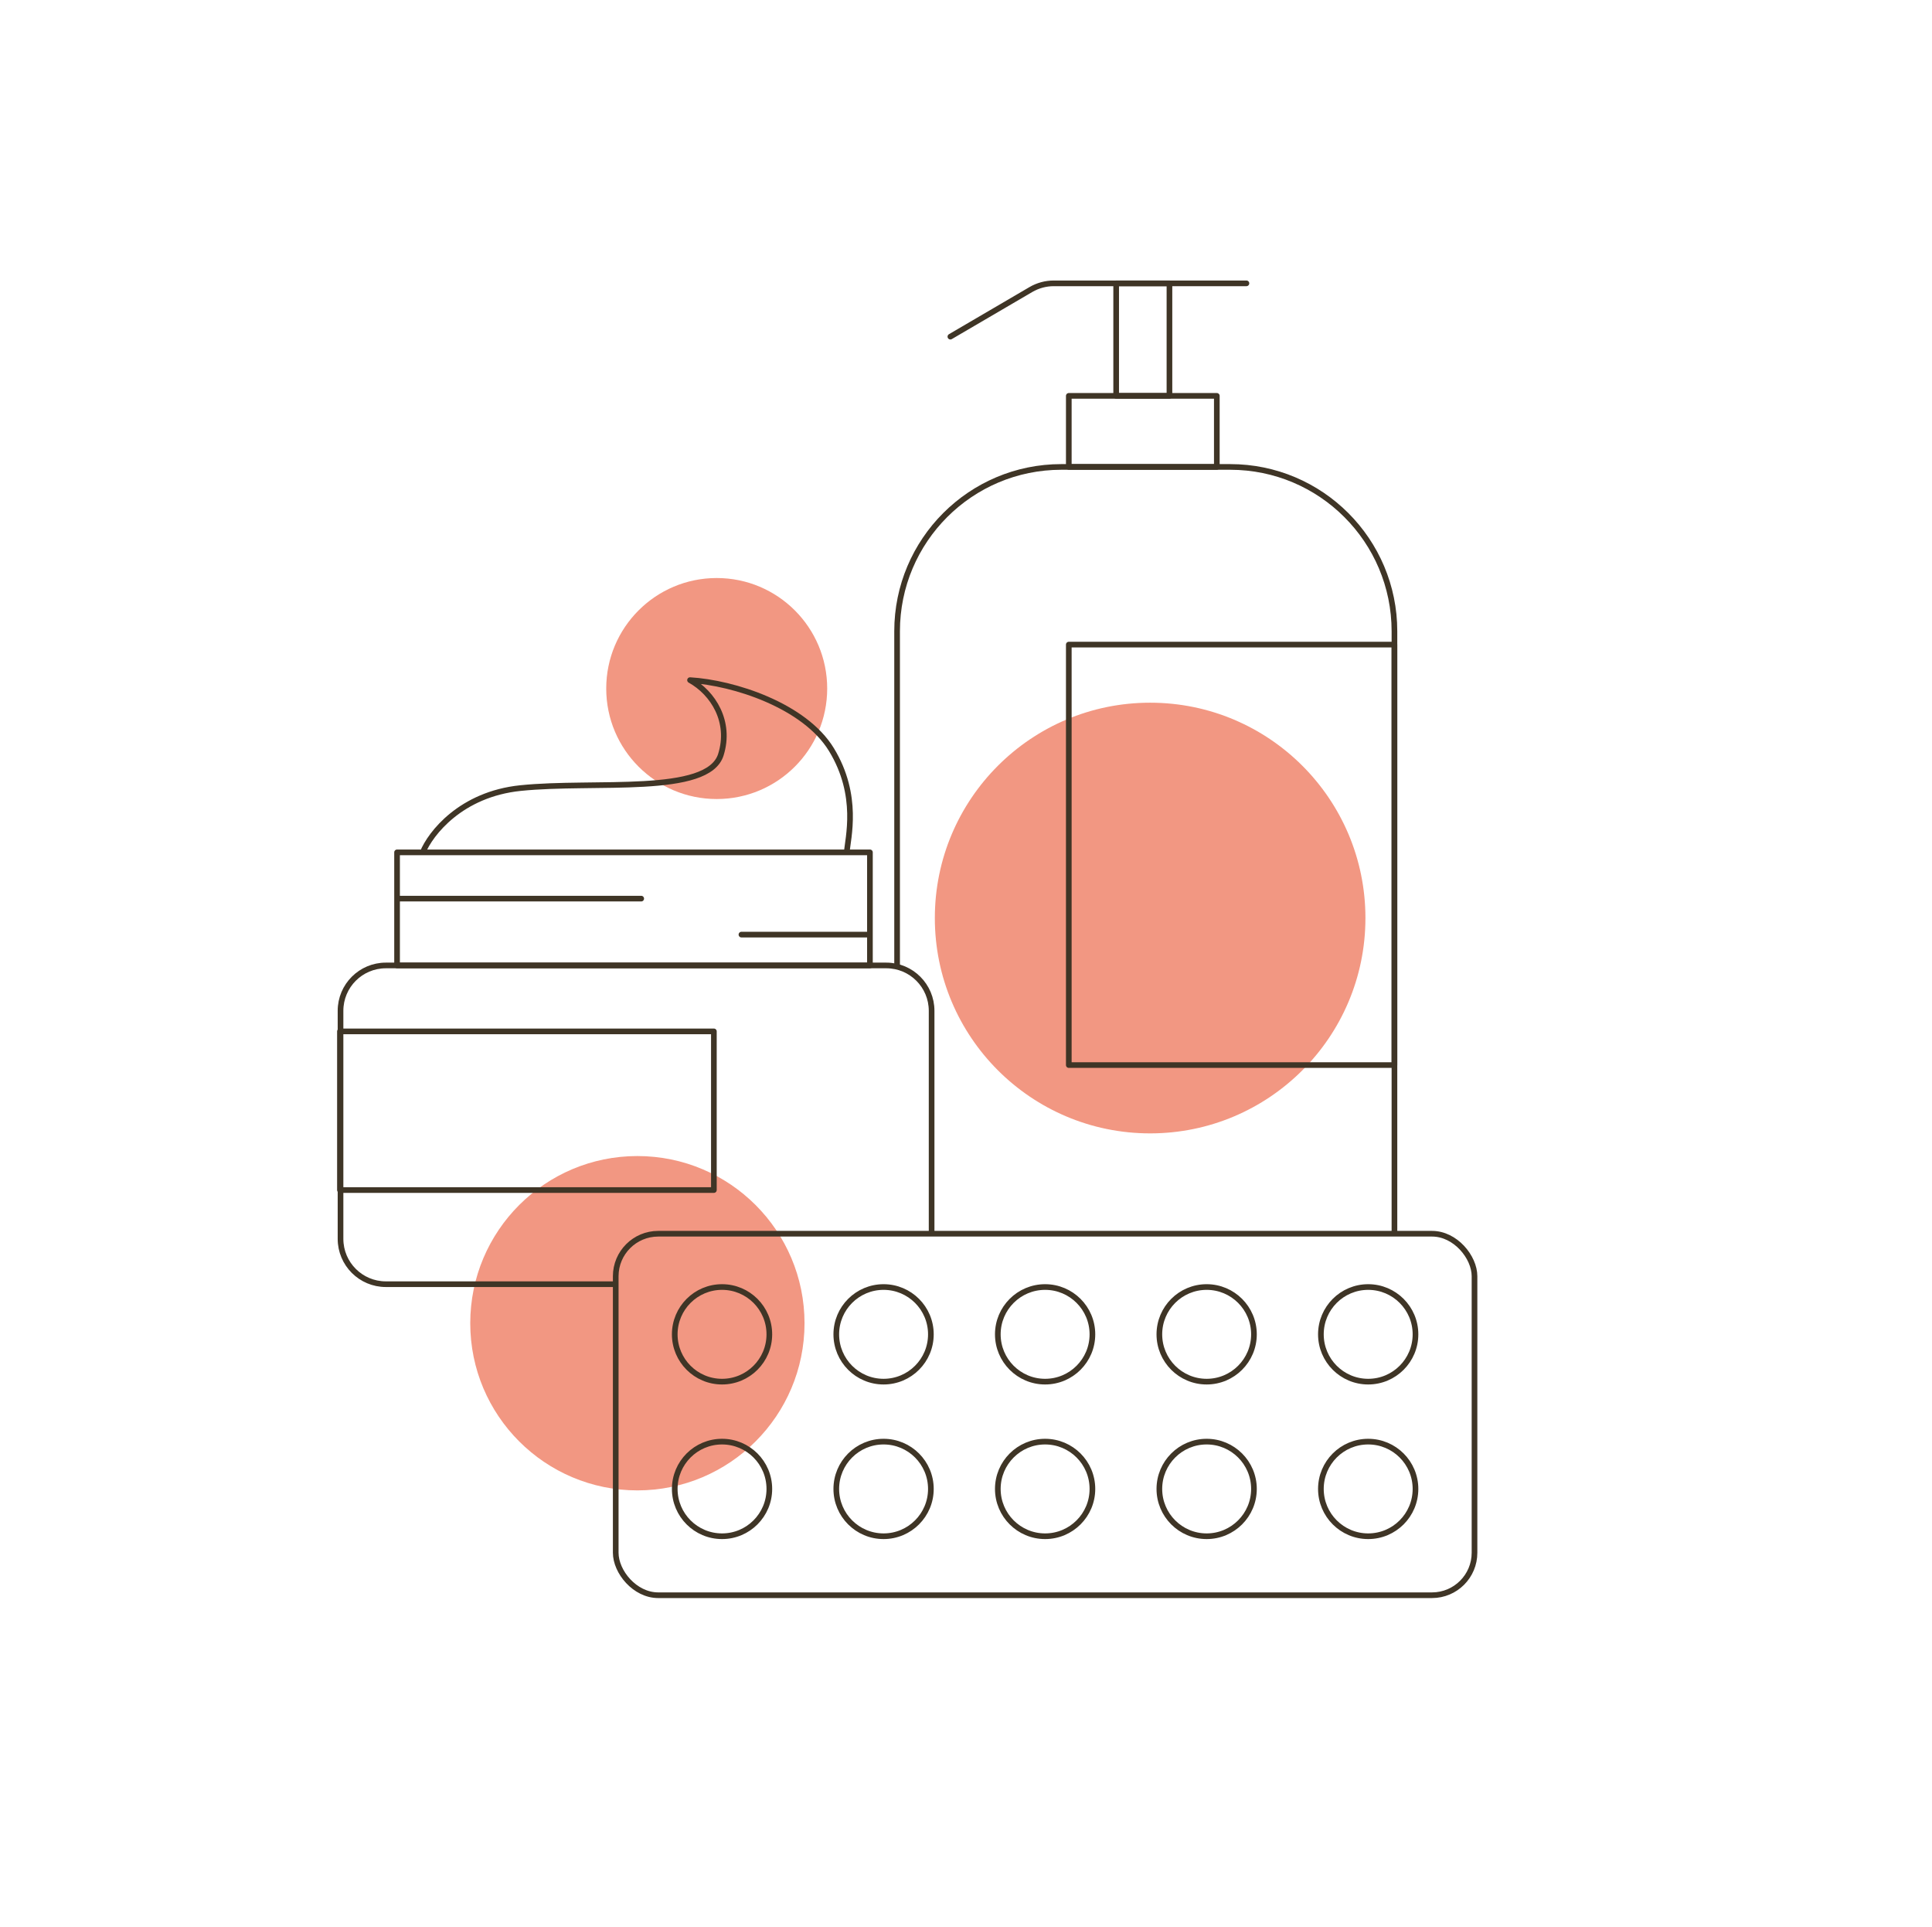 <svg width="341" height="340" viewBox="0 0 341 340" fill="none" xmlns="http://www.w3.org/2000/svg">
<circle cx="126.5" cy="121.5" r="19.5" fill="#ED6B4D" fill-opacity="0.7"/>
<circle cx="203" cy="162" r="38" fill="#ED6B4D" fill-opacity="0.7"/>
<circle cx="112.5" cy="233.5" r="29.5" fill="#ED6B4D" fill-opacity="0.7"/>
<path d="M246.121 217.5V111.396C246.121 95.38 233.138 82.397 217.121 82.397H187.338C171.321 82.397 158.338 95.38 158.338 111.397V170.5" stroke="#3F3526" stroke-linecap="round" stroke-linejoin="round"/>
<rect x="188.644" y="69.856" width="26.126" height="12.54" stroke="#3F3526" stroke-linecap="round" stroke-linejoin="round"/>
<rect x="197.004" y="50" width="9.405" height="19.856" stroke="#3F3526" stroke-linecap="round" stroke-linejoin="round"/>
<path d="M219.995 50H185.989C184.569 50 183.175 50.378 181.949 51.095L167.743 59.406" stroke="#3F3526" stroke-linecap="round" stroke-linejoin="round"/>
<rect x="188.644" y="113.748" width="57.477" height="74.198" stroke="#3F3526" stroke-linecap="round" stroke-linejoin="round"/>
<path d="M164.43 217.5V178.367C164.43 173.949 160.848 170.367 156.43 170.367H68.103C63.685 170.367 60.103 173.949 60.103 178.367V218.613C60.103 223.031 63.685 226.613 68.103 226.613H108.5" stroke="#3F3526" stroke-linecap="round" stroke-linejoin="round"/>
<path d="M70.082 158.574V170.367H153.544V164.924M70.082 158.574V150.409H74.618M70.082 158.574H113.174M153.544 164.924V150.409H149.461M153.544 164.924H130.864M74.618 150.409C75.979 147.083 81.332 140.158 91.855 139.069C105.009 137.708 124.967 140.43 127.235 133.172C129.05 127.366 125.875 122.286 121.792 120.018C129.503 120.472 141.998 124.506 146.74 132.265C151.729 140.43 149.613 147.99 149.461 150.409M74.618 150.409H149.461" stroke="#3F3526" stroke-linecap="round" stroke-linejoin="round"/>
<rect x="60" y="182" width="66" height="28" stroke="#3F3526" stroke-linecap="round" stroke-linejoin="round"/>
<rect x="108.676" y="217.707" width="151.577" height="63.793" rx="7.5" stroke="#3F3526" stroke-linecap="round" stroke-linejoin="round"/>
<circle cx="127.441" cy="235.461" r="8.348" stroke="#3F3526" stroke-linecap="round" stroke-linejoin="round"/>
<circle cx="155.953" cy="235.461" r="8.348" stroke="#3F3526" stroke-linecap="round" stroke-linejoin="round"/>
<circle cx="184.464" cy="235.461" r="8.348" stroke="#3F3526" stroke-linecap="round" stroke-linejoin="round"/>
<circle cx="212.976" cy="235.461" r="8.348" stroke="#3F3526" stroke-linecap="round" stroke-linejoin="round"/>
<circle cx="241.487" cy="235.461" r="8.348" stroke="#3F3526" stroke-linecap="round" stroke-linejoin="round"/>
<circle cx="127.441" cy="262.742" r="8.348" stroke="#3F3526" stroke-linecap="round" stroke-linejoin="round"/>
<circle cx="155.953" cy="262.742" r="8.348" stroke="#3F3526" stroke-linecap="round" stroke-linejoin="round"/>
<circle cx="184.464" cy="262.742" r="8.348" stroke="#3F3526" stroke-linecap="round" stroke-linejoin="round"/>
<circle cx="212.976" cy="262.742" r="8.348" stroke="#3F3526" stroke-linecap="round" stroke-linejoin="round"/>
<circle cx="241.487" cy="262.742" r="8.348" stroke="#3F3526" stroke-linecap="round" stroke-linejoin="round"/>
</svg>
